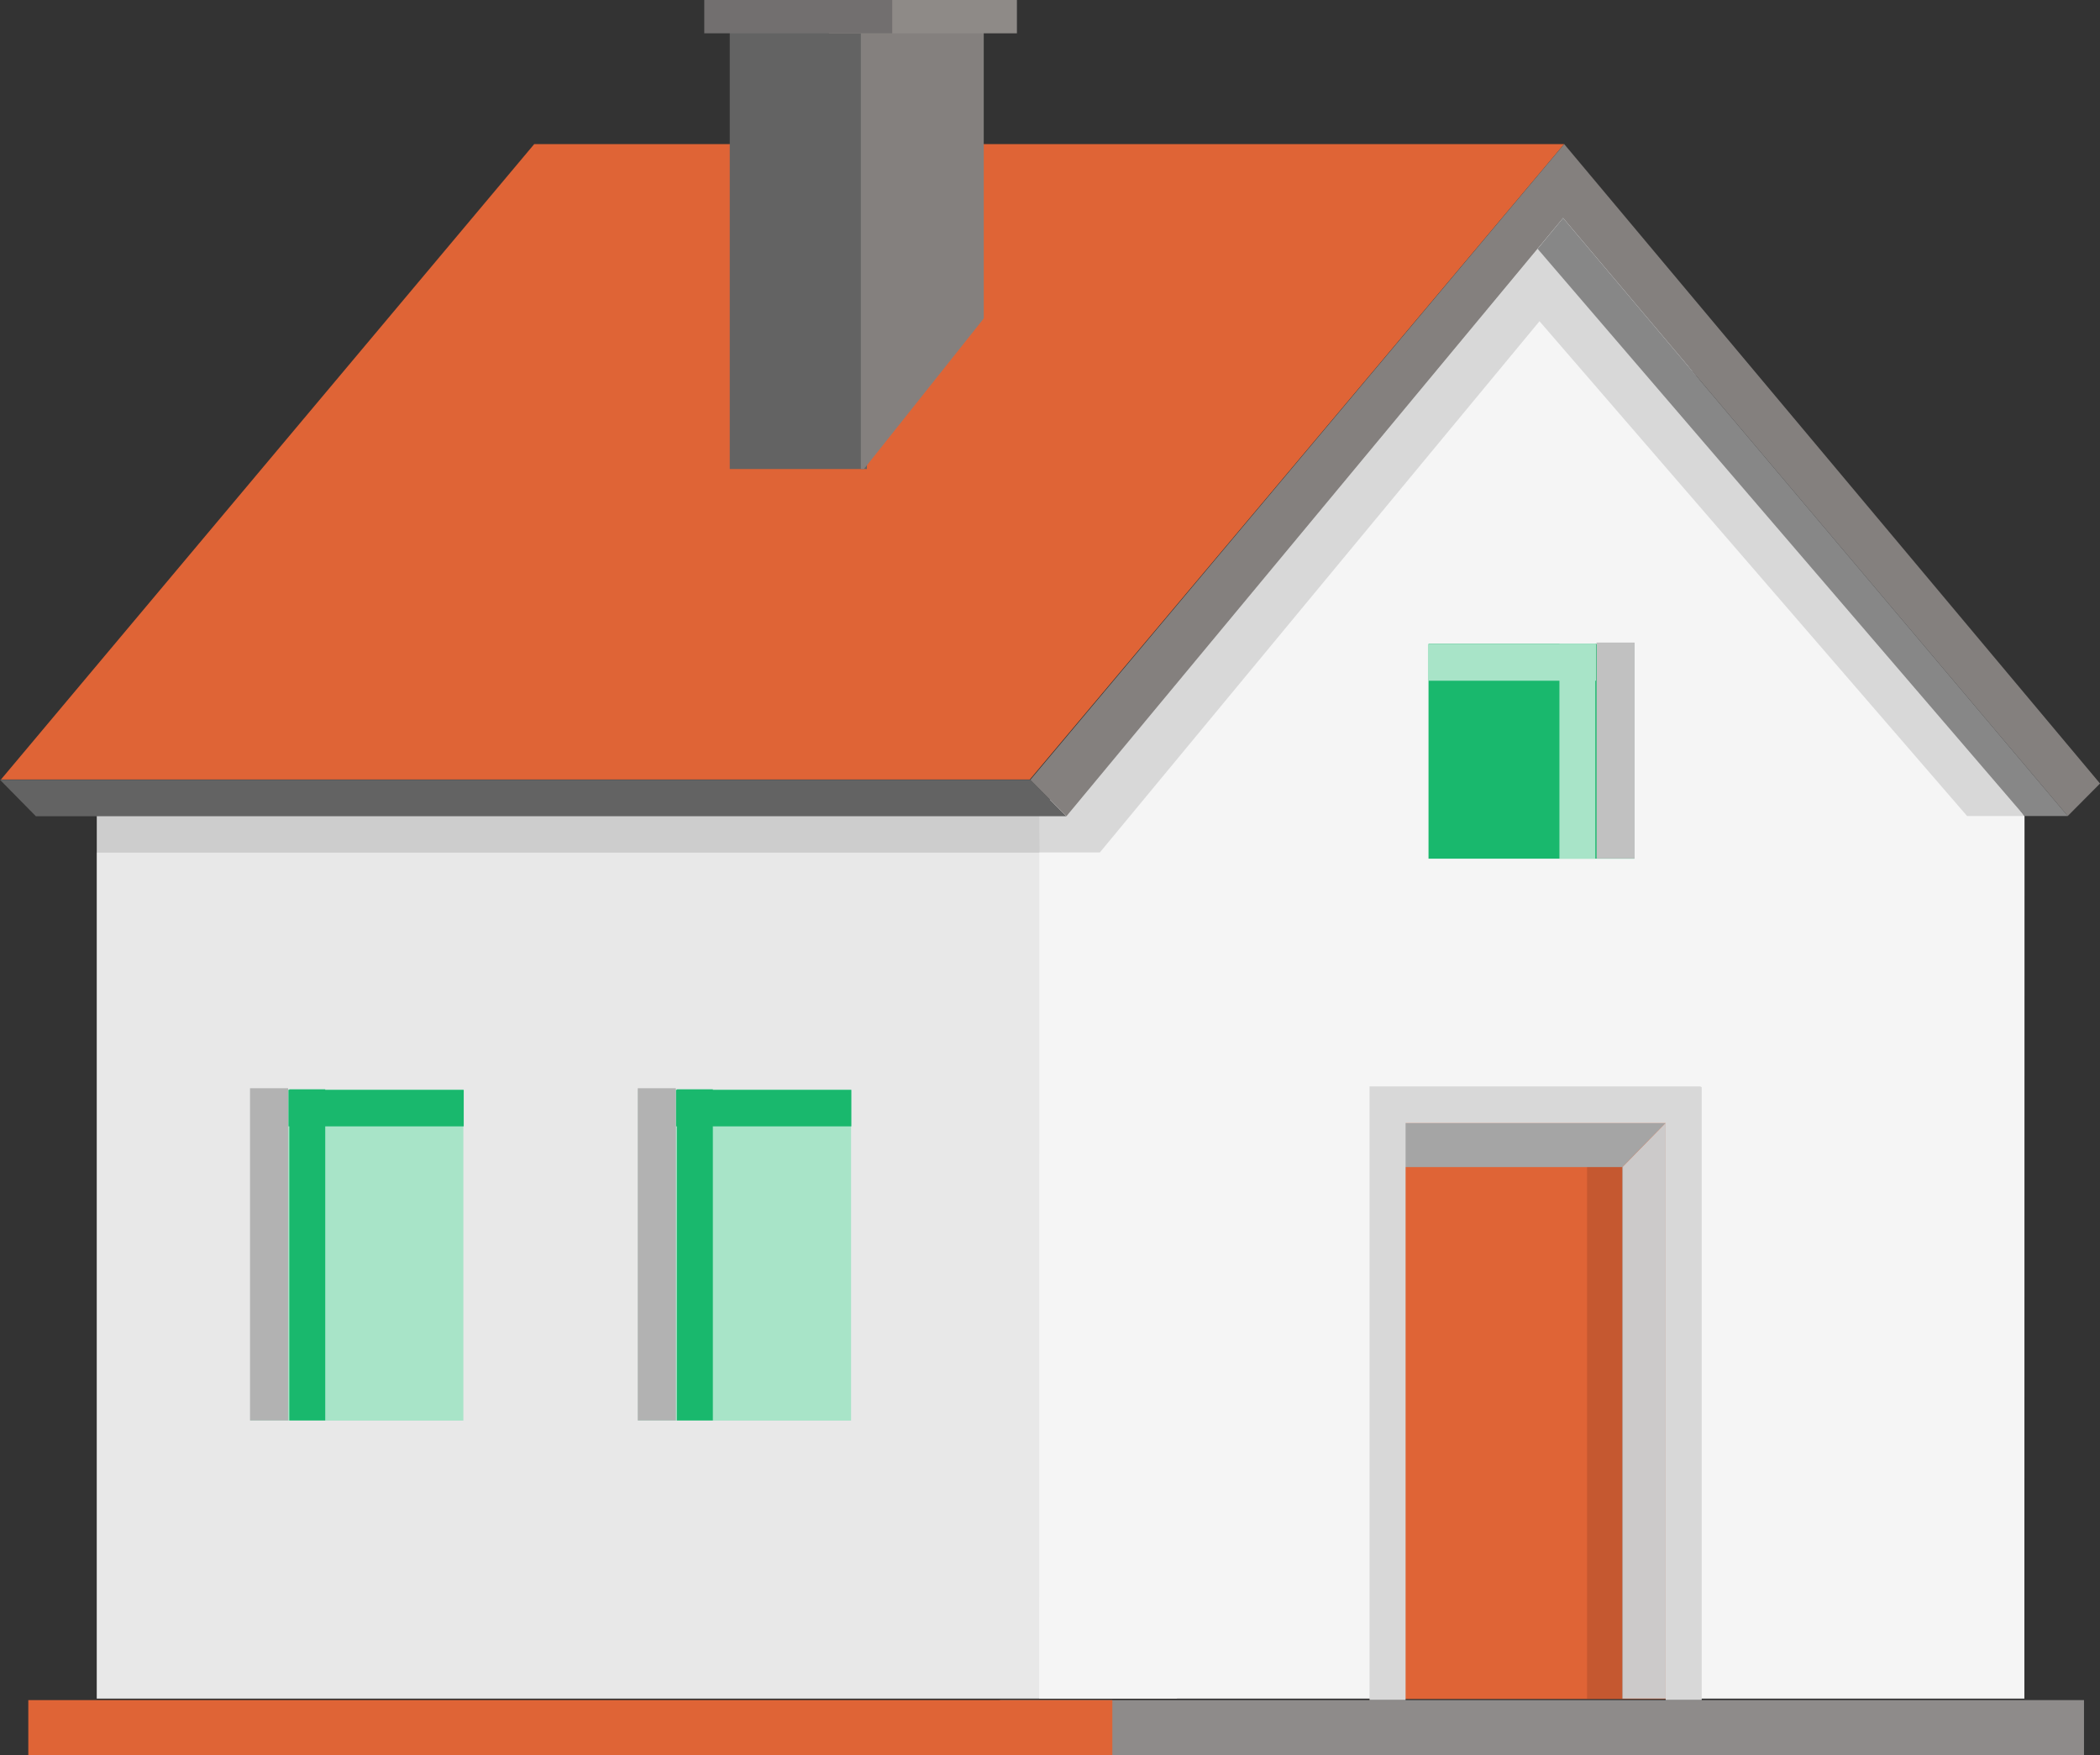 <svg width="73" height="61" viewBox="0 0 73 61" fill="none" xmlns="http://www.w3.org/2000/svg">
<rect x="0" y="0" width="73" height="61" fill="#333333" stroke="none"/>
<g clip-path="url(#clip0_53_1136)">
<path d="M54.373 5.008H18.571L0.033 27.094H35.798L54.373 5.008Z" fill="#DF6436"/>
<path d="M53.624 27.86V32.279H40.919L40.914 59.039H3.363V27.86H53.624Z" fill="#E8E8E8"/>
<path opacity="0.12" d="M37.556 28.366H3.331V29.634H37.556V28.366Z" fill="black"/>
<path d="M16.107 37.867H8.701V49.376H16.107V37.867Z" fill="#A8E4C8"/>
<path d="M10.015 37.824H8.691V49.371H10.015V37.824Z" fill="#B2B2B2"/>
<path d="M11.306 37.862H10.058V49.371H11.306V37.862Z" fill="#19B86D"/>
<path d="M10.029 37.881V39.149H16.12V37.881H10.029Z" fill="#19B86D"/>
<path d="M29.585 37.867H22.18V49.376H29.585V37.867Z" fill="#A8E4C8"/>
<path d="M23.494 37.824H22.17V49.371H23.494V37.824Z" fill="#B2B2B2"/>
<path d="M24.78 37.862H23.531V49.371H24.78V37.862Z" fill="#19B86D"/>
<path d="M23.503 37.881V39.149H29.594V37.881H23.503Z" fill="#19B86D"/>
<path d="M54.373 6.927L37.07 27.104L36.128 28.223L36.123 59.039H70.371L70.376 28.362L54.373 6.927Z" fill="#F5F5F5"/>
<path d="M30.136 0.952H25.368V16.302H30.136V0.952Z" fill="#636363"/>
<path d="M34.197 11.069V1L29.924 0.952V16.302H30.032L34.197 11.069Z" fill="#84807E"/>
<path d="M37.07 28.371H1.248L0 27.104H35.817L37.07 28.371Z" fill="#636363"/>
<path d="M54.336 7.577L37.071 28.371L35.817 27.104L54.374 5.008L73.001 27.233L71.879 28.362L54.336 7.577Z" fill="#84807E"/>
<path d="M54.336 7.577L53.45 8.649L70.376 28.362H71.879L54.336 7.577Z" fill="#878787"/>
<path opacity="0.12" d="M36.123 29.629H38.233L53.516 11.165L68.379 28.362H70.376L53.45 8.649L37.07 28.371H36.128L36.123 29.629Z" fill="black"/>
<path d="M58.924 38.034H47.858L47.797 59.053H58.858L58.924 38.034Z" fill="#DF6436"/>
<path d="M57.901 39.029L56.394 40.565H48.663V39.029H57.901Z" fill="#A5A5A5"/>
<path d="M56.395 40.569V59.039H57.902V39.029L56.395 40.569Z" fill="#CCCACA"/>
<path d="M59.122 37.781V37.761H47.608V37.781V39.034V59.091H48.861V39.034H57.902V59.091H59.155V37.781H59.122Z" fill="#D8D8D8"/>
<path opacity="0.12" d="M56.417 40.565H55.169V59.039H56.417V40.565Z" fill="black"/>
<path d="M49.658 29.845H56.813V22.382H49.658V29.845Z" fill="#19B86D"/>
<path d="M55.499 29.84H56.823V22.334H55.499V29.84Z" fill="#C1C1C1"/>
<path d="M54.209 29.845H55.457V22.378H54.209V29.845Z" fill="#A8E4C8"/>
<path d="M49.639 22.392V23.66H55.48V22.392H49.639Z" fill="#A8E4C8"/>
<path d="M72.444 59.091H34.762V61H72.444V59.091Z" fill="#8E8B8A"/>
<path d="M38.667 59.091H0.984V61H38.667V59.091Z" fill="#DF6436"/>
<path d="M35.35 0H28.816V1.158H35.35V0Z" fill="#8E8A87"/>
<path d="M31.016 0H24.482V1.158H31.016V0Z" fill="#726F6F"/>
</g>
<defs>
<clipPath id="clip0_53_1136">
<rect width="73" height="61" fill="white"/>
</clipPath>
</defs>
</svg>
